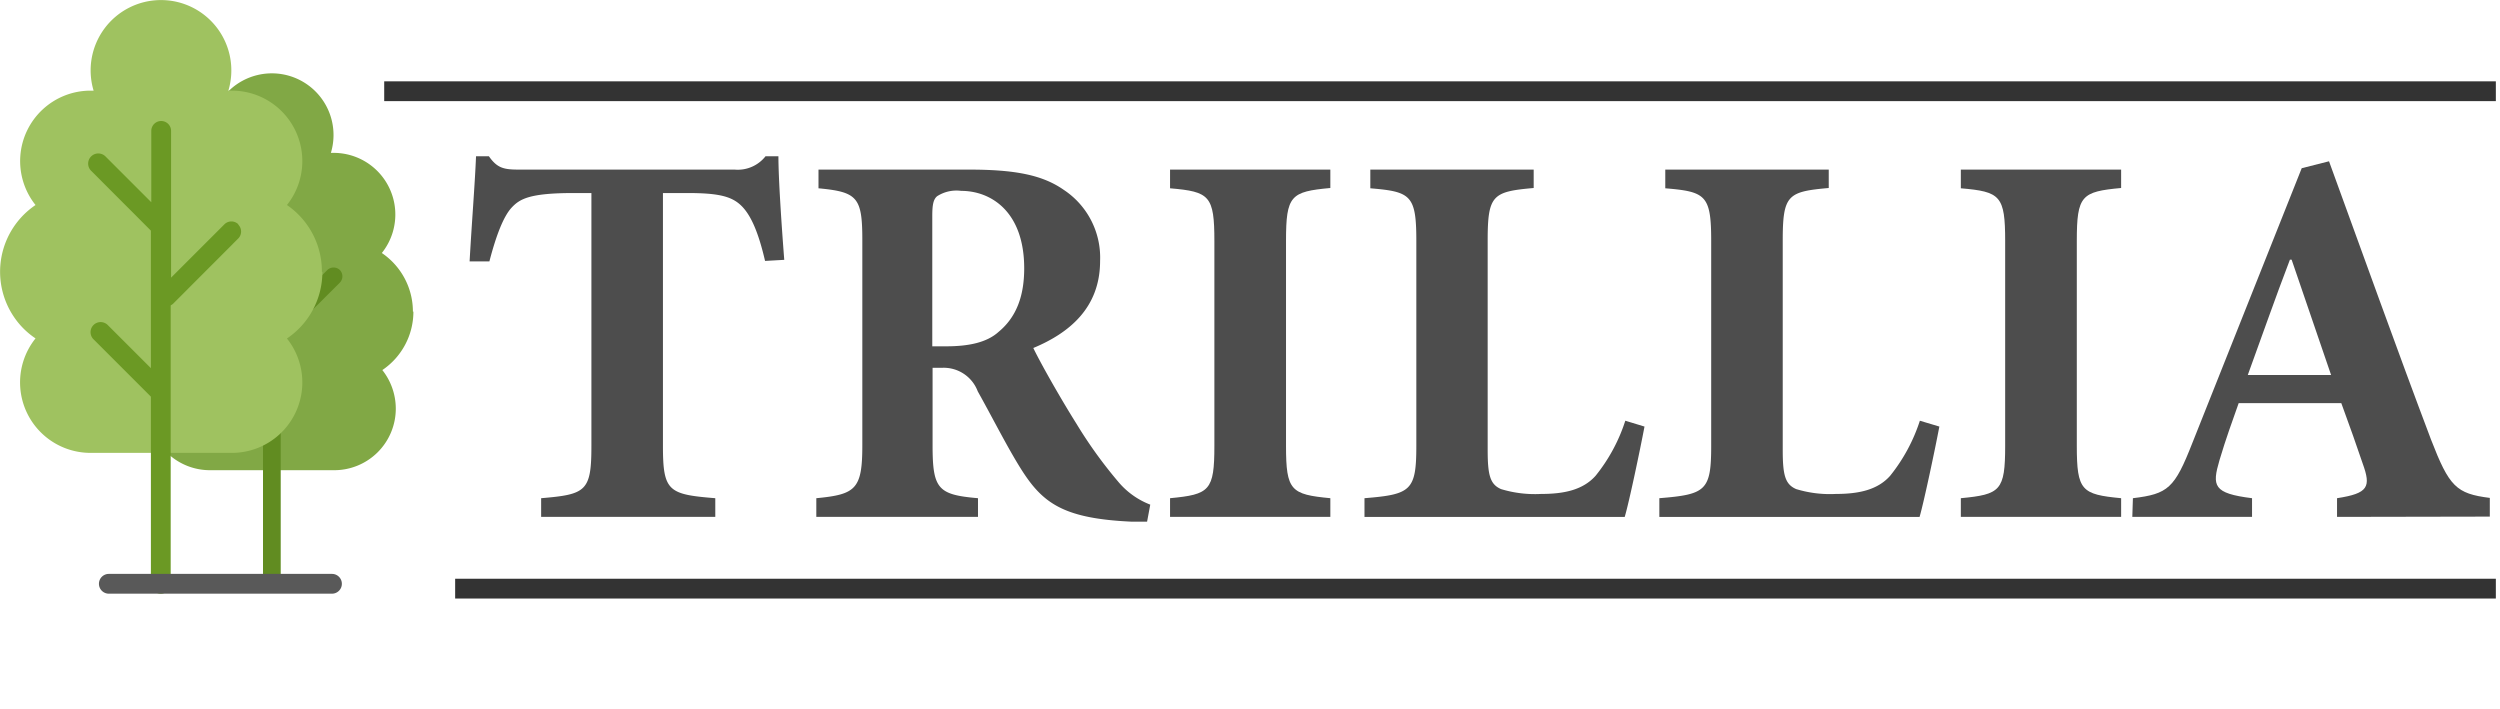 <svg id="Layer_1" data-name="Layer 1" xmlns="http://www.w3.org/2000/svg" viewBox="0 0 252.66 71.68"><defs><style>.cls-1{fill:#4d4d4d;}.cls-2{fill:none;stroke:#333;stroke-width:2px;}.cls-3{fill:#81a845;}.cls-4{fill:#618c21;}.cls-5{fill:#9fc260;}.cls-6{fill:#6b9924;}.cls-7{fill:#595959;}</style></defs><title>Artboard 1</title><path class="cls-1" d="M77.32,26.37c-.65-2.81-1.4-4.59-2.38-5.56s-2.32-1.3-5.45-1.3H67V45.06c0,4.59.54,4.91,5.29,5.29v1.89H54.69V50.35c4.54-.38,5.08-.7,5.08-5.29V19.51H57.93c-4.42,0-5.4.6-6.21,1.46s-1.56,2.75-2.26,5.45h-2c.22-3.94.54-7.88.65-10.63h1.3c.86,1.24,1.56,1.35,3.07,1.35H74.24a3.57,3.57,0,0,0,3.13-1.35h1.3c0,2.26.32,7,.59,10.47Z"/><path class="cls-1" d="M115.93,52.72c-.32,0-1,0-1.62,0-6.8-.32-8.91-1.84-11.07-5.24-1.4-2.21-2.86-5.13-4.43-7.94a3.67,3.67,0,0,0-3.56-2.37h-1V45c0,4.43.54,5,4.59,5.35v1.89H82.5V50.35c4-.38,4.65-.92,4.65-5.35V24.26c0-4.32-.49-4.86-4.43-5.23V17.14H97.89c4.7,0,7.46.54,9.62,2.05a8.2,8.2,0,0,1,3.67,7.18c0,4.75-3.13,7.29-6.75,8.8.75,1.57,2.81,5.19,4.37,7.67A45.41,45.41,0,0,0,113,48.67,7.93,7.93,0,0,0,116.25,51ZM95.63,35c2.26,0,4.1-.38,5.29-1.46,1.83-1.51,2.59-3.67,2.59-6.42,0-5.73-3.35-7.83-6.37-7.83a3.61,3.61,0,0,0-2.43.54c-.38.32-.49.86-.49,2V35Z"/><path class="cls-1" d="M118.25,52.24V50.35c4-.38,4.48-.76,4.48-5.29V24.37c0-4.59-.48-5-4.48-5.34V17.14h16.2V19c-4,.37-4.48.75-4.48,5.34V45.06c0,4.53.49,4.91,4.48,5.29v1.89Z"/><path class="cls-1" d="M166.2,43.11c-.43,2.27-1.56,7.67-2,9.13h-26.3V50.35c4.7-.38,5.24-.76,5.24-5.29V24.37c0-4.64-.54-5-4.65-5.34V17.14H155V19c-4.16.37-4.65.7-4.65,5.34V45.43c0,2.54.22,3.51,1.35,4a11.77,11.77,0,0,0,4.05.49c2.27,0,4.21-.38,5.51-1.84a17.28,17.28,0,0,0,3-5.56Z"/><path class="cls-1" d="M196,43.11c-.43,2.27-1.57,7.67-2,9.13h-26.3V50.35c4.7-.38,5.24-.76,5.24-5.29V24.37c0-4.64-.54-5-4.64-5.34V17.14h16.52V19c-4.16.37-4.65.7-4.65,5.34V45.43c0,2.54.22,3.51,1.36,4a11.69,11.69,0,0,0,4,.49c2.26,0,4.21-.38,5.5-1.84a17.46,17.46,0,0,0,3-5.56Z"/><path class="cls-1" d="M198.17,52.24V50.35c4-.38,4.48-.76,4.48-5.29V24.37c0-4.59-.48-5-4.48-5.34V17.14h16.2V19c-4,.37-4.48.75-4.48,5.34V45.06c0,4.53.48,4.91,4.48,5.29v1.89Z"/><path class="cls-1" d="M236.19,52.24V50.35c3.18-.49,3.45-1.14,2.59-3.51-.54-1.62-1.35-3.89-2.16-6.1H226.25c-.59,1.67-1.3,3.61-1.94,5.77-.76,2.6-.65,3.35,3.29,3.84v1.89H215.5l.06-1.89c3.56-.43,4.21-1,6-5.56L232.62,17l2.76-.7c3.45,9.45,6.8,18.84,10.31,28.13,1.84,4.75,2.54,5.46,5.94,5.89v1.89Zm-4.59-26h-.17c-1.51,3.94-2.86,7.83-4.26,11.66h8.42Z"/><line class="cls-2" x1="46" y1="59.49" x2="252.24" y2="59.49"/><line class="cls-2" x1="38.83" y1="9.22" x2="252.24" y2="9.22"/><path class="cls-3" d="M41.73,31.49a7.15,7.15,0,0,0-3.14-5.92,6.23,6.23,0,0,0-4.88-10.12h-.27a6.23,6.23,0,1,0-11.93-3.61,6.17,6.17,0,0,0,0,3.61h-.27a6.22,6.22,0,0,0-4.87,10.12,7.12,7.12,0,0,0,0,11.83,6.22,6.22,0,0,0,4.87,10.12H33.71A6.22,6.22,0,0,0,40,41.3a6.29,6.29,0,0,0-1.36-3.9,7.13,7.13,0,0,0,3.14-5.91"/><path class="cls-4" d="M34.35,27.29a.92.92,0,0,0-1.27,0L28.37,32V19a.9.9,0,1,0-1.79,0v6.31l-4-4a.89.89,0,0,0-1.25,1.26l5.3,5.31V40L22.76,36.2a.89.89,0,0,0-1.26,1.27l5.08,5.08V59.11a.9.9,0,0,0,1.79,0V34.47a1.18,1.18,0,0,0,.18-.13l5.8-5.78a.92.92,0,0,0,0-1.27"/><path class="cls-5" d="M32.53,27.47A8.11,8.11,0,0,0,29,20.72,7.12,7.12,0,0,0,23.39,9.16l-.31,0a7.11,7.11,0,1,0-13.62,0l-.31,0A7.12,7.12,0,0,0,3.59,20.72,8.14,8.14,0,0,0,1.39,32a7.94,7.94,0,0,0,2.2,2.2A7.12,7.12,0,0,0,9.15,45.77H23.39A7.12,7.12,0,0,0,29,34.21a8.1,8.1,0,0,0,3.58-6.74"/><path class="cls-6" d="M24.1,22.68a1,1,0,0,0-1.43,0l-5.38,5.38V13.23a1,1,0,0,0-2,0v7.21l-4.62-4.62A1,1,0,0,0,9.2,17.25l6.05,6.06v13.9l-4.36-4.36a1,1,0,0,0-1.44,1.44l5.8,5.8V59a1,1,0,0,0,2,0V30.87l.21-.14,6.6-6.61a1,1,0,0,0,0-1.44"/><path class="cls-7" d="M33.55,60H11a1,1,0,1,1,0-2H33.55a1,1,0,1,1,0,2"/></svg>